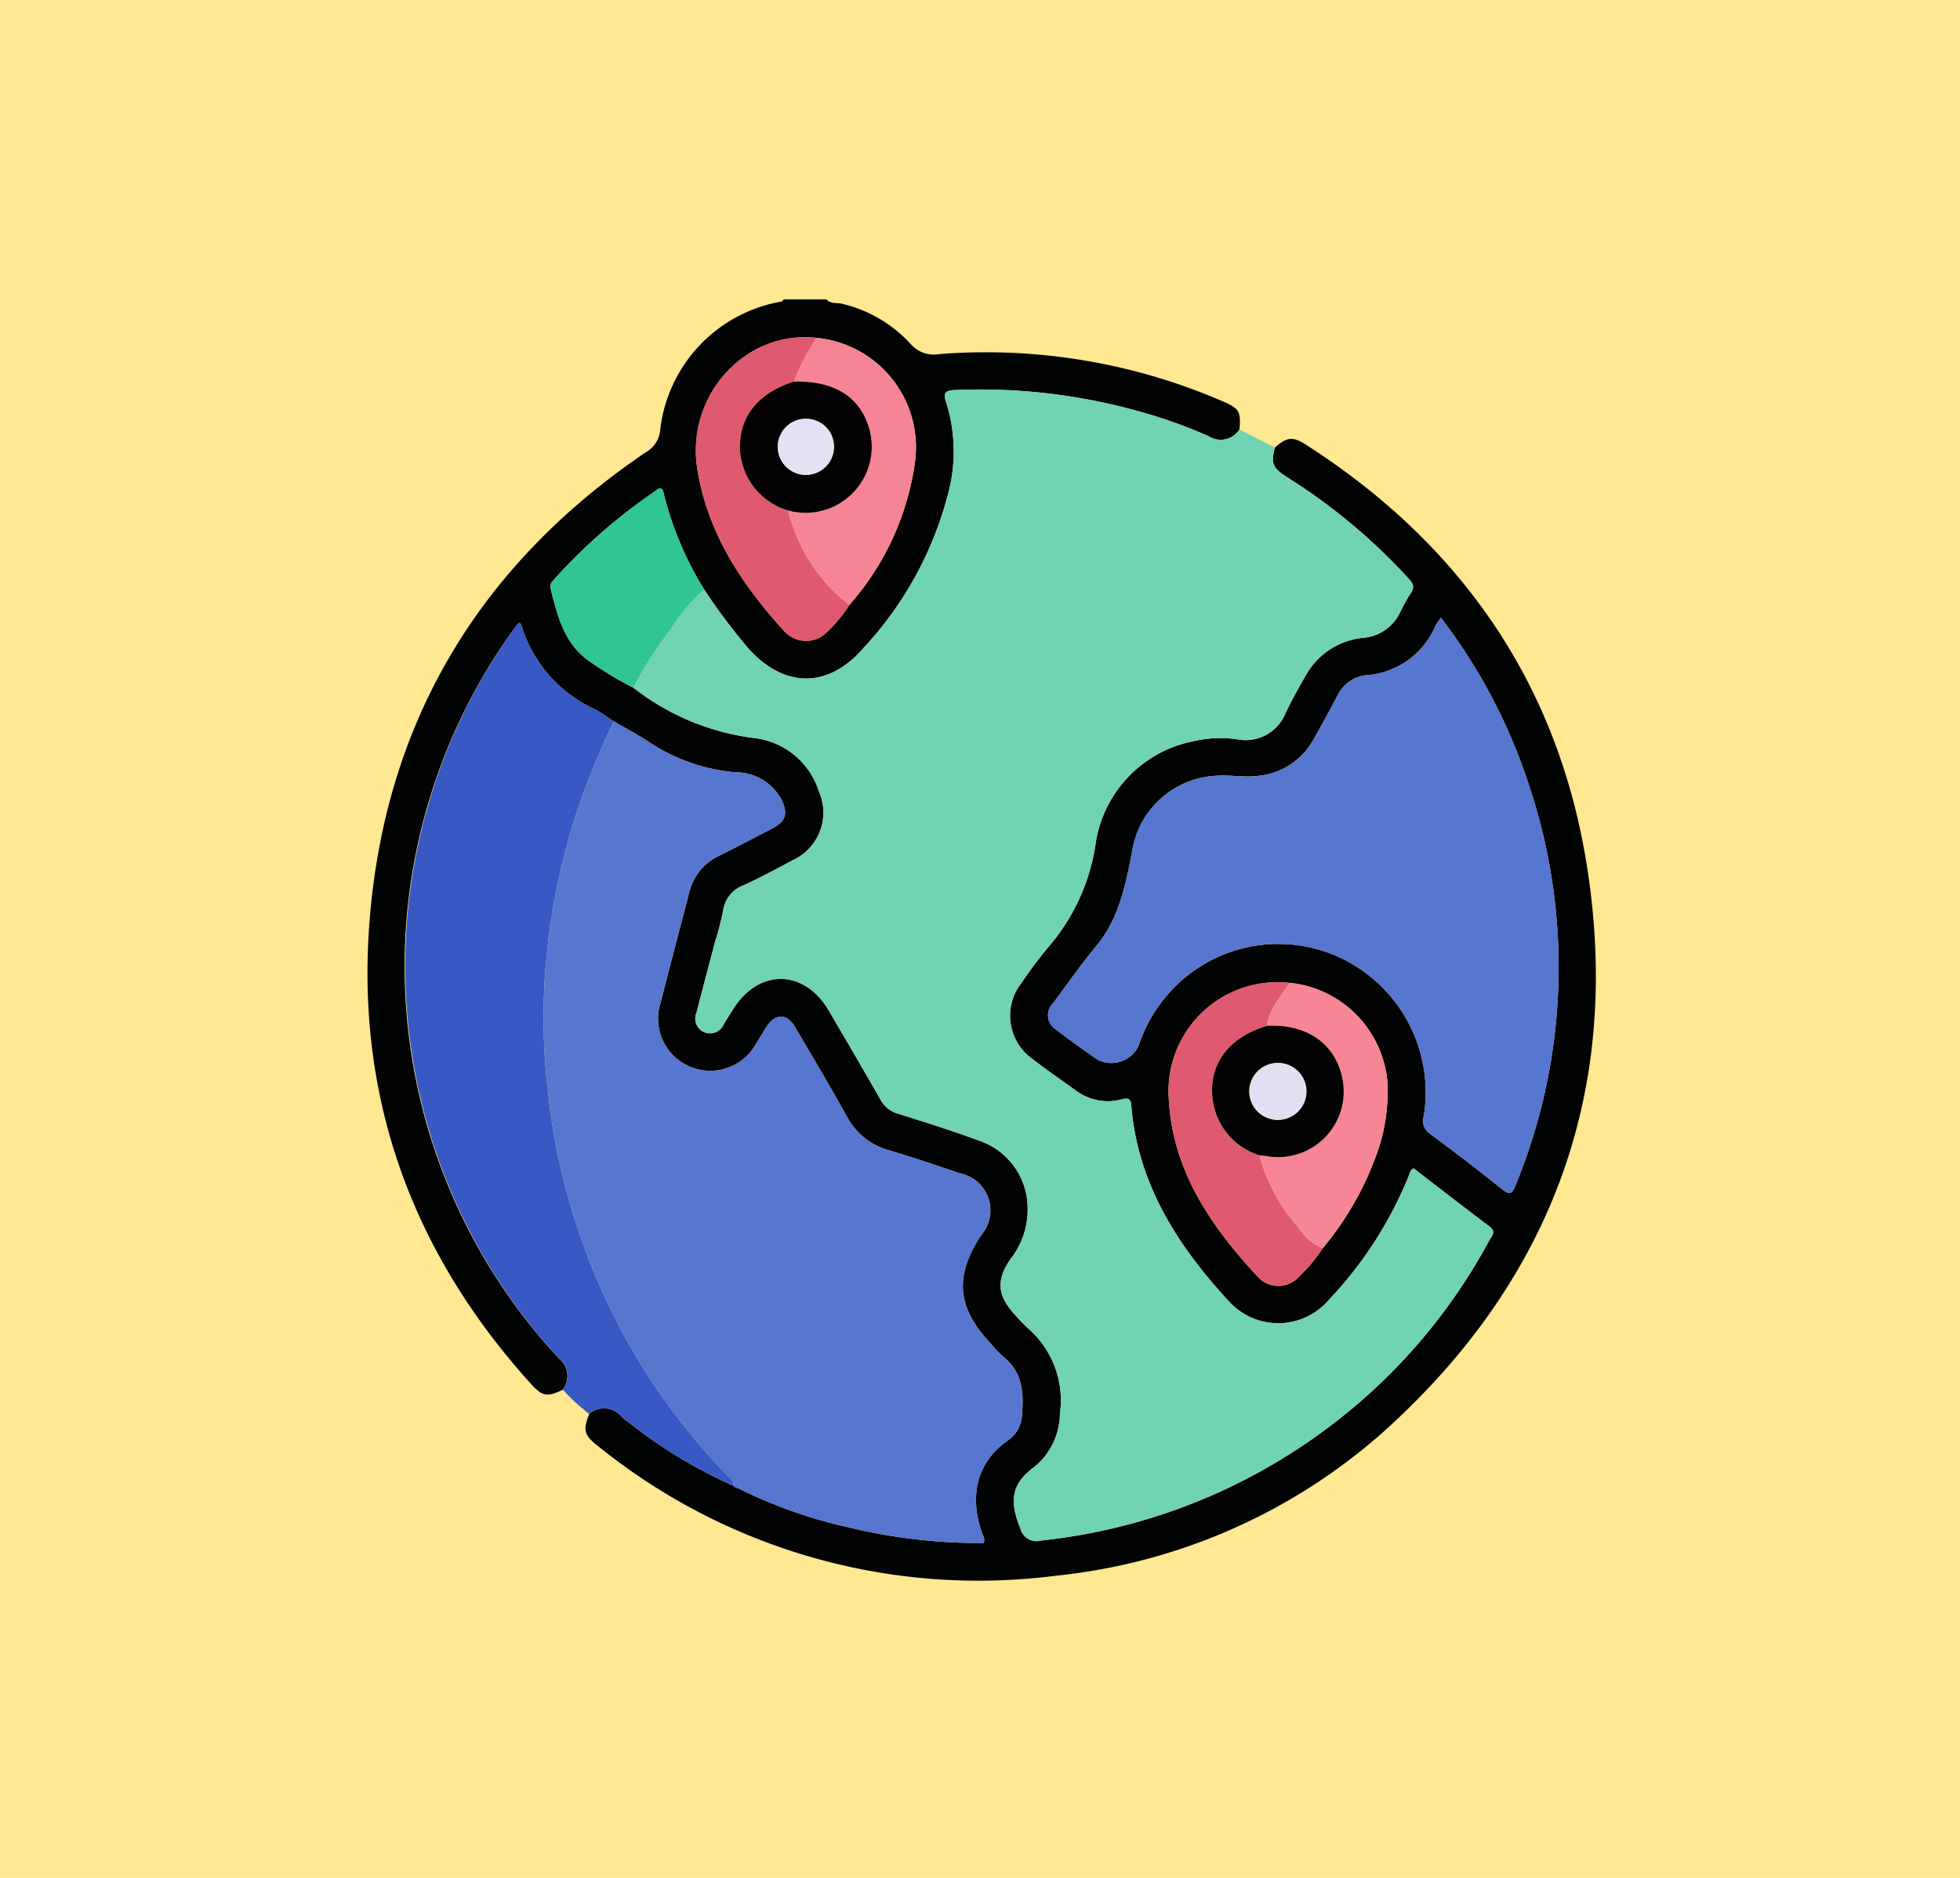 <svg xmlns="http://www.w3.org/2000/svg" xmlns:xlink="http://www.w3.org/1999/xlink" width="144" height="138" viewBox="0 0 144 138">
  <defs>
    <clipPath id="clip-path">
      <rect id="Rectángulo_44967" data-name="Rectángulo 44967" width="90.247" height="94.142" fill="none"/>
    </clipPath>
  </defs>
  <g id="_13" data-name="13" transform="translate(-698 -4474.297)">
    <g id="Grupo_165391" data-name="Grupo 165391" transform="translate(161 3186.297)">
      <rect id="Rectángulo_40797" data-name="Rectángulo 40797" width="144" height="138" transform="translate(537 1288)" fill="#ffe891"/>
    </g>
    <g id="Grupo_174277" data-name="Grupo 174277" transform="translate(725 4496.297)">
      <g id="Grupo_174277-2" data-name="Grupo 174277" clip-path="url(#clip-path)">
        <path id="Trazado_179305" data-name="Trazado 179305" d="M66.671,10.889c.879-.781,1.3-.833,2.273-.211,11.272,7.222,18.4,17.39,20.583,30.577,2.738,16.566-2.366,30.691-14.843,41.927A42.775,42.775,0,0,1,50.623,93.79a44.438,44.438,0,0,1-33.695-9.529c-1.023-.8-1.108-1.156-.637-2.356a1.659,1.659,0,0,1,2.379.21,6.677,6.677,0,0,0,.647.51A35.454,35.454,0,0,0,26.9,87.192v-.007c.074.161.223.182.374.2a34.994,34.994,0,0,0,8.016,2.843,41.054,41.054,0,0,0,9.975,1.166c.124-.32-.041-.53-.121-.754-.958-2.719-.36-5.224,1.9-6.779a2.363,2.363,0,0,0,1.032-1.774c.153-1.664.084-3.257-1.4-4.416a8.689,8.689,0,0,1-.883-.934c-2.5-2.651-2.7-4.954-.685-8a2.768,2.768,0,0,0-1.542-4.5c-1.741-.582-3.477-1.181-5.237-1.7a5,5,0,0,1-3.12-2.507c-1.232-2.222-2.531-4.407-3.825-6.594-.566-.955-1.4-.961-2.026-.042-.293.43-.542.889-.823,1.327a3.835,3.835,0,0,1-7-3.045c.689-2.7,1.4-5.39,2.1-8.084A4,4,0,0,1,25.81,40.9c1.313-.658,2.616-1.337,3.919-2.015,1-.52,1.174-1.06.7-2.088a3.792,3.792,0,0,0-3.361-2.041,13.6,13.6,0,0,1-6.2-2.1c-.879-.605-1.839-1.1-2.762-1.637-.461-.3-.9-.632-1.387-.886a9.971,9.971,0,0,1-5.436-6.257c-.01-.038-.081-.058-.158-.109-.1.115-.2.222-.289.344a42.3,42.3,0,0,0,3.224,53.717,1.665,1.665,0,0,1,.292,2.3c-1.18.562-1.5.5-2.389-.482C3.229,69.972-.877,58.594.156,45.627,1.324,30.971,8.26,19.5,20.437,11.242A2.065,2.065,0,0,0,21.5,9.629,10.816,10.816,0,0,1,30.412.162c.067-.009.121-.106.182-.162H33.72c.315.36.781.223,1.169.328A9.906,9.906,0,0,1,39.879,3.25a2.262,2.262,0,0,0,2.148.771A43.778,43.778,0,0,1,62.8,7.478c1.244.526,1.384.77,1.262,2.08a1.628,1.628,0,0,1-2.252.506,36,36,0,0,0-5.263-1.869A43.262,43.262,0,0,0,43.2,6.661c-.7.026-.948.155-.671.951a11.945,11.945,0,0,1,.121,6.7,26.27,26.27,0,0,1-6.2,11.3c-2.567,2.973-5.775,3-8.423.092a43.761,43.761,0,0,1-3.3-4.395,24.533,24.533,0,0,1-2.967-7.053c-.139-.666-.478-.262-.712-.1a40.709,40.709,0,0,0-7.3,6.383c-.18.2-.389.386-.3.716.512,1.991.985,4.011,2.8,5.3a25.906,25.906,0,0,0,3.284,1.986,18.1,18.1,0,0,0,8.757,3.681,5.675,5.675,0,0,1,4.879,3.946,3.854,3.854,0,0,1-1.929,5.05c-1.187.634-2.373,1.278-3.6,1.838a2.324,2.324,0,0,0-1.515,1.887,22.741,22.741,0,0,1-.6,2.307c-.452,1.716-.909,3.43-1.347,5.148a1.089,1.089,0,1,0,1.995.873c.219-.368.45-.73.677-1.093,1.885-3.023,5.247-2.981,7.045.093,1.268,2.167,2.538,4.331,3.78,6.512a2.129,2.129,0,0,0,1.3,1.059c1.983.623,3.97,1.244,5.917,1.966a5.251,5.251,0,0,1,3.607,4.952,5.866,5.866,0,0,1-1.251,3.757c-1.087,1.571-.974,2.708.334,4.116a12.091,12.091,0,0,0,.89.93,7.047,7.047,0,0,1,2.4,6.343,5.112,5.112,0,0,1-1.911,3.919c-1.6,1.18-1.854,2.437-.986,4.523a1.214,1.214,0,0,0,1.51.862,42.546,42.546,0,0,0,21.171-8.36,41.987,41.987,0,0,0,11.763-13.7c.169-.31.533-.623.02-1.009-1.88-1.416-3.739-2.861-5.582-4.277-.247.118-.263.314-.328.483a29.059,29.059,0,0,1-5.867,9.146,4.885,4.885,0,0,1-7.335.185c-3.789-4.094-6.733-8.651-7.212-14.416-.04-.48-.166-.6-.678-.478a3.892,3.892,0,0,1-3.327-.592c-1.1-.786-2.205-1.552-3.271-2.376a3.9,3.9,0,0,1-.815-5.55,33.052,33.052,0,0,1,2.042-2.717,14.933,14.933,0,0,0,3.418-7.473,9.027,9.027,0,0,1,7.18-7.6,8.707,8.707,0,0,1,3.193-.15,3.174,3.174,0,0,0,3.595-1.92c.423-.915.926-1.8,1.428-2.671a5.423,5.423,0,0,1,4.255-2.859,3.291,3.291,0,0,0,2.693-1.8,14.164,14.164,0,0,1,.794-1.446c.316-.44.236-.7-.112-1.084a43.229,43.229,0,0,0-8.931-7.462c-1.084-.684-1.22-1.03-.909-2.185m1.073,39.332a8.008,8.008,0,0,0-8.87,8.541c.278,5.316,3.143,9.419,6.623,13.149a2.044,2.044,0,0,0,2.979-.142,11.746,11.746,0,0,0,1.7-2.039,22.65,22.65,0,0,0,3.819-6.523,13.472,13.472,0,0,0,.937-5.741,8.012,8.012,0,0,0-7.183-7.245M35.4,22.453a20,20,0,0,0,4.833-10.576A8.077,8.077,0,0,0,33.01,2.831c-5.235-.6-9.636,4.232-8.779,9.622.752,4.73,3.27,8.511,6.406,11.949a2.152,2.152,0,0,0,3.2-.037A9.734,9.734,0,0,0,35.4,22.453m43.457.932c-.162.251-.313.444-.422.658a5.953,5.953,0,0,1-5.066,3.578A2.63,2.63,0,0,0,71.276,29.1c-.6,1.1-1.175,2.217-1.807,3.3a5.188,5.188,0,0,1-3.9,2.6c-1.079.168-2.141-.072-3.2.007a6.585,6.585,0,0,0-6.207,5.653c-.481,2.439-.958,4.857-2.616,6.861-1.111,1.343-2.119,2.773-3.153,4.179a1.235,1.235,0,0,0,.156,1.933c1.022.779,2.057,1.544,3.127,2.257a2.206,2.206,0,0,0,2.979-1.044,10.963,10.963,0,0,1,2.543-4.207,10.739,10.739,0,0,1,12.432-2.18A10.934,10.934,0,0,1,77.6,60.039a1.159,1.159,0,0,0,.5,1.307c1.77,1.315,3.526,2.649,5.241,4.034.6.486.762.338,1.017-.3a42.158,42.158,0,0,0,.89-29.628,40.984,40.984,0,0,0-6.393-12.064" transform="translate(0)" fill="#020303"/>
        <path id="Trazado_179306" data-name="Trazado 179306" d="M32.069,23.8a43.746,43.746,0,0,0,3.3,4.395c2.649,2.9,5.856,2.882,8.423-.092a26.266,26.266,0,0,0,6.2-11.3,11.941,11.941,0,0,0-.121-6.7c-.278-.8-.031-.924.671-.951a43.257,43.257,0,0,1,13.345,1.533,36,36,0,0,1,5.263,1.869A1.629,1.629,0,0,0,71.4,12.05l2.611,1.331c-.311,1.156-.175,1.5.91,2.185a43.21,43.21,0,0,1,8.931,7.462c.349.382.428.644.111,1.084a14.017,14.017,0,0,0-.793,1.446,3.294,3.294,0,0,1-2.693,1.8,5.425,5.425,0,0,0-4.256,2.86c-.5.875-1,1.755-1.427,2.67a3.174,3.174,0,0,1-3.595,1.92,8.744,8.744,0,0,0-3.193.15,9.026,9.026,0,0,0-7.179,7.6,14.938,14.938,0,0,1-3.419,7.473,33.215,33.215,0,0,0-2.042,2.717,3.9,3.9,0,0,0,.815,5.55c1.066.823,2.176,1.59,3.271,2.376a3.894,3.894,0,0,0,3.329.592c.512-.126.637,0,.677.478.479,5.765,3.423,10.322,7.211,14.416a4.886,4.886,0,0,0,7.336-.185,29.046,29.046,0,0,0,5.867-9.146c.065-.169.082-.364.328-.483,1.845,1.416,3.7,2.861,5.582,4.277.514.387.149.7-.02,1.009A41.986,41.986,0,0,1,78,85.335,42.553,42.553,0,0,1,56.832,93.7a1.214,1.214,0,0,1-1.51-.862c-.868-2.085-.617-3.343.986-4.523a5.115,5.115,0,0,0,1.911-3.919,7.047,7.047,0,0,0-2.4-6.343,12.089,12.089,0,0,1-.89-.93c-1.308-1.408-1.42-2.545-.334-4.115a5.876,5.876,0,0,0,1.252-3.757,5.251,5.251,0,0,0-3.608-4.952c-1.948-.722-3.935-1.343-5.918-1.966a2.131,2.131,0,0,1-1.3-1.059c-1.241-2.181-2.512-4.345-3.779-6.511-1.8-3.074-5.16-3.117-7.046-.094-.227.364-.457.725-.677,1.093a1.088,1.088,0,1,1-1.994-.873c.439-1.719.9-3.433,1.347-5.148a22.559,22.559,0,0,0,.6-2.308,2.326,2.326,0,0,1,1.515-1.887c1.223-.56,2.409-1.2,3.6-1.838a3.854,3.854,0,0,0,1.929-5.05,5.676,5.676,0,0,0-4.88-3.946,18.107,18.107,0,0,1-8.756-3.681A25.207,25.207,0,0,1,29.566,26.8a13.707,13.707,0,0,1,2.5-3" transform="translate(-7.344 -2.492)" fill="#70d3b3"/>
        <path id="Trazado_179307" data-name="Trazado 179307" d="M27.94,96.127a35.449,35.449,0,0,1-7.583-4.567,6.589,6.589,0,0,1-.648-.509,1.659,1.659,0,0,0-2.379-.211A13.385,13.385,0,0,1,15.4,89.06a1.666,1.666,0,0,0-.293-2.3A42.426,42.426,0,0,1,11.88,33.046c.087-.121.192-.229.289-.344.076.051.148.072.158.109a9.97,9.97,0,0,0,5.436,6.257c.484.254.926.589,1.387.886-.822,1.641-1.511,3.337-2.169,5.05A49.055,49.055,0,0,0,14,60.18a45.85,45.85,0,0,0,.321,7.125,45.666,45.666,0,0,0,2.1,9.713A47.247,47.247,0,0,0,27.487,95.371c.209.214.488.392.453.756" transform="translate(-1.039 -8.935)" fill="#3859c3"/>
        <path id="Trazado_179308" data-name="Trazado 179308" d="M31.758,98.853c.036-.363-.244-.541-.453-.756A47.247,47.247,0,0,1,20.238,79.744a45.666,45.666,0,0,1-2.1-9.713,45.849,45.849,0,0,1-.321-7.125A49.055,49.055,0,0,1,20.8,47.73c.658-1.714,1.347-3.409,2.169-5.05.923.542,1.882,1.031,2.761,1.637a13.583,13.583,0,0,0,6.2,2.1,3.791,3.791,0,0,1,3.361,2.041c.476,1.028.3,1.568-.7,2.089-1.3.677-2.606,1.357-3.919,2.015a4,4,0,0,0-2.185,2.689c-.7,2.694-1.406,5.387-2.1,8.084a3.835,3.835,0,0,0,7,3.045c.281-.438.531-.9.823-1.327.624-.918,1.46-.913,2.026.042,1.294,2.187,2.593,4.372,3.826,6.594A5,5,0,0,0,43.183,74.2c1.76.517,3.5,1.116,5.237,1.7a2.768,2.768,0,0,1,1.542,4.5c-2.018,3.044-1.82,5.346.685,8a8.625,8.625,0,0,0,.884.934c1.483,1.158,1.553,2.752,1.4,4.416A2.362,2.362,0,0,1,51.9,95.522c-2.256,1.555-2.855,4.06-1.9,6.779.079.225.246.435.121.754a41.022,41.022,0,0,1-9.975-1.166,34.993,34.993,0,0,1-8.016-2.843.316.316,0,0,0-.374-.2Z" transform="translate(-4.857 -11.661)" fill="#5776d0"/>
        <path id="Trazado_179309" data-name="Trazado 179309" d="M97.654,32.177a40.984,40.984,0,0,1,6.393,12.064,42.158,42.158,0,0,1-.89,29.628c-.255.64-.415.788-1.017.3-1.714-1.385-3.471-2.719-5.241-4.034a1.159,1.159,0,0,1-.5-1.307,10.934,10.934,0,0,0-5.98-11.578,10.739,10.739,0,0,0-12.432,2.18,10.963,10.963,0,0,0-2.543,4.207,2.206,2.206,0,0,1-2.979,1.044c-1.07-.712-2.105-1.478-3.127-2.257a1.235,1.235,0,0,1-.156-1.933c1.035-1.406,2.042-2.836,3.153-4.179,1.659-2,2.135-4.422,2.616-6.861A6.585,6.585,0,0,1,81.16,43.8c1.063-.078,2.125.161,3.2-.007a5.188,5.188,0,0,0,3.9-2.6c.632-1.084,1.2-2.2,1.807-3.3a2.63,2.63,0,0,1,2.094-1.479,5.953,5.953,0,0,0,5.066-3.578c.108-.214.259-.408.422-.658" transform="translate(-18.797 -8.792)" fill="#5776cf"/>
        <path id="Trazado_179310" data-name="Trazado 179310" d="M44.47,23.5a9.761,9.761,0,0,1-1.563,1.912,2.153,2.153,0,0,1-3.2.036C36.571,22.007,34.052,18.227,33.3,13.5c-.857-5.389,3.544-10.226,8.779-9.621A15.354,15.354,0,0,0,40.4,7.088c-2.563.81-3.946,2.469-3.974,4.762a4.936,4.936,0,0,0,3.556,4.712A12.5,12.5,0,0,0,44.47,23.5" transform="translate(-9.069 -1.045)" fill="#e05a6f"/>
        <path id="Trazado_179311" data-name="Trazado 179311" d="M92.3,88.591a11.746,11.746,0,0,1-1.7,2.039,2.044,2.044,0,0,1-2.979.142c-3.48-3.73-6.345-7.832-6.623-13.149a8.008,8.008,0,0,1,8.87-8.541c-.606,1.026-1.5,1.9-1.653,3.166-2.715.807-4.211,2.668-4.025,5.127a4.93,4.93,0,0,0,3.473,4.391,12.963,12.963,0,0,0,2.871,5.306A3.964,3.964,0,0,0,92.3,88.591" transform="translate(-22.129 -18.861)" fill="#e05a6f"/>
        <path id="Trazado_179312" data-name="Trazado 179312" d="M29.773,26.53a13.707,13.707,0,0,0-2.5,3,25.207,25.207,0,0,0-2.688,4.227A25.958,25.958,0,0,1,21.3,31.77c-1.818-1.286-2.291-3.306-2.8-5.3-.085-.33.124-.515.3-.716a40.684,40.684,0,0,1,7.3-6.383c.233-.16.573-.563.712.1a24.555,24.555,0,0,0,2.967,7.053" transform="translate(-5.048 -5.221)" fill="#31c494"/>
        <path id="Trazado_179313" data-name="Trazado 179313" d="M47.024,23.516a12.5,12.5,0,0,1-4.486-6.935,4.861,4.861,0,0,0,5.9-6.18c-.714-2.243-2.6-3.369-5.481-3.294A15.354,15.354,0,0,1,44.633,3.9a8.076,8.076,0,0,1,7.224,9.046,19.994,19.994,0,0,1-4.833,10.575" transform="translate(-11.623 -1.064)" fill="#f58595"/>
        <path id="Trazado_179314" data-name="Trazado 179314" d="M94.81,88.61a3.964,3.964,0,0,1-1.762-1.518,12.963,12.963,0,0,1-2.871-5.306c.181.02.363.029.543.06a4.818,4.818,0,0,0,5.567-5.571c-.466-2.637-2.576-4.159-5.558-4.007.158-1.261,1.047-2.14,1.653-3.166a8.011,8.011,0,0,1,7.183,7.244,13.476,13.476,0,0,1-.937,5.742A22.649,22.649,0,0,1,94.81,88.61" transform="translate(-24.639 -18.88)" fill="#f68595"/>
        <path id="Trazado_179315" data-name="Trazado 179315" d="M37.013,119.962a.317.317,0,0,1,.375.2c-.152-.017-.3-.038-.375-.2" transform="translate(-10.113 -32.776)" fill="#3859c3"/>
        <path id="Trazado_179316" data-name="Trazado 179316" d="M41.618,8.314c2.876-.075,4.766,1.052,5.481,3.294a4.861,4.861,0,0,1-5.9,6.18,4.937,4.937,0,0,1-3.556-4.712c.028-2.294,1.411-3.951,3.974-4.763m.858,2.735a2.06,2.06,0,1,0,2.087,2.088,2.041,2.041,0,0,0-2.087-2.088" transform="translate(-10.285 -2.271)" fill="#040203"/>
        <path id="Trazado_179317" data-name="Trazado 179317" d="M89.419,73.453c2.981-.151,5.092,1.371,5.558,4.007a4.818,4.818,0,0,1-5.567,5.571c-.179-.031-.362-.041-.543-.06a4.93,4.93,0,0,1-3.473-4.391c-.186-2.459,1.31-4.321,4.026-5.127m.763,2.728a2.09,2.09,0,1,0,.121,4.177,2.09,2.09,0,0,0-.121-4.177" transform="translate(-23.327 -20.067)" fill="#040303"/>
        <path id="Trazado_179318" data-name="Trazado 179318" d="M43.521,12.078a2.06,2.06,0,1,1-2.054,2.032,2.047,2.047,0,0,1,2.054-2.032" transform="translate(-11.33 -3.3)" fill="#e3e2f4"/>
        <path id="Trazado_179319" data-name="Trazado 179319" d="M91.22,77.211a2.09,2.09,0,1,1-2.043,2.148,2.118,2.118,0,0,1,2.043-2.148" transform="translate(-24.365 -21.096)" fill="#e1e0f2"/>
      </g>
    </g>
  </g>
</svg>
